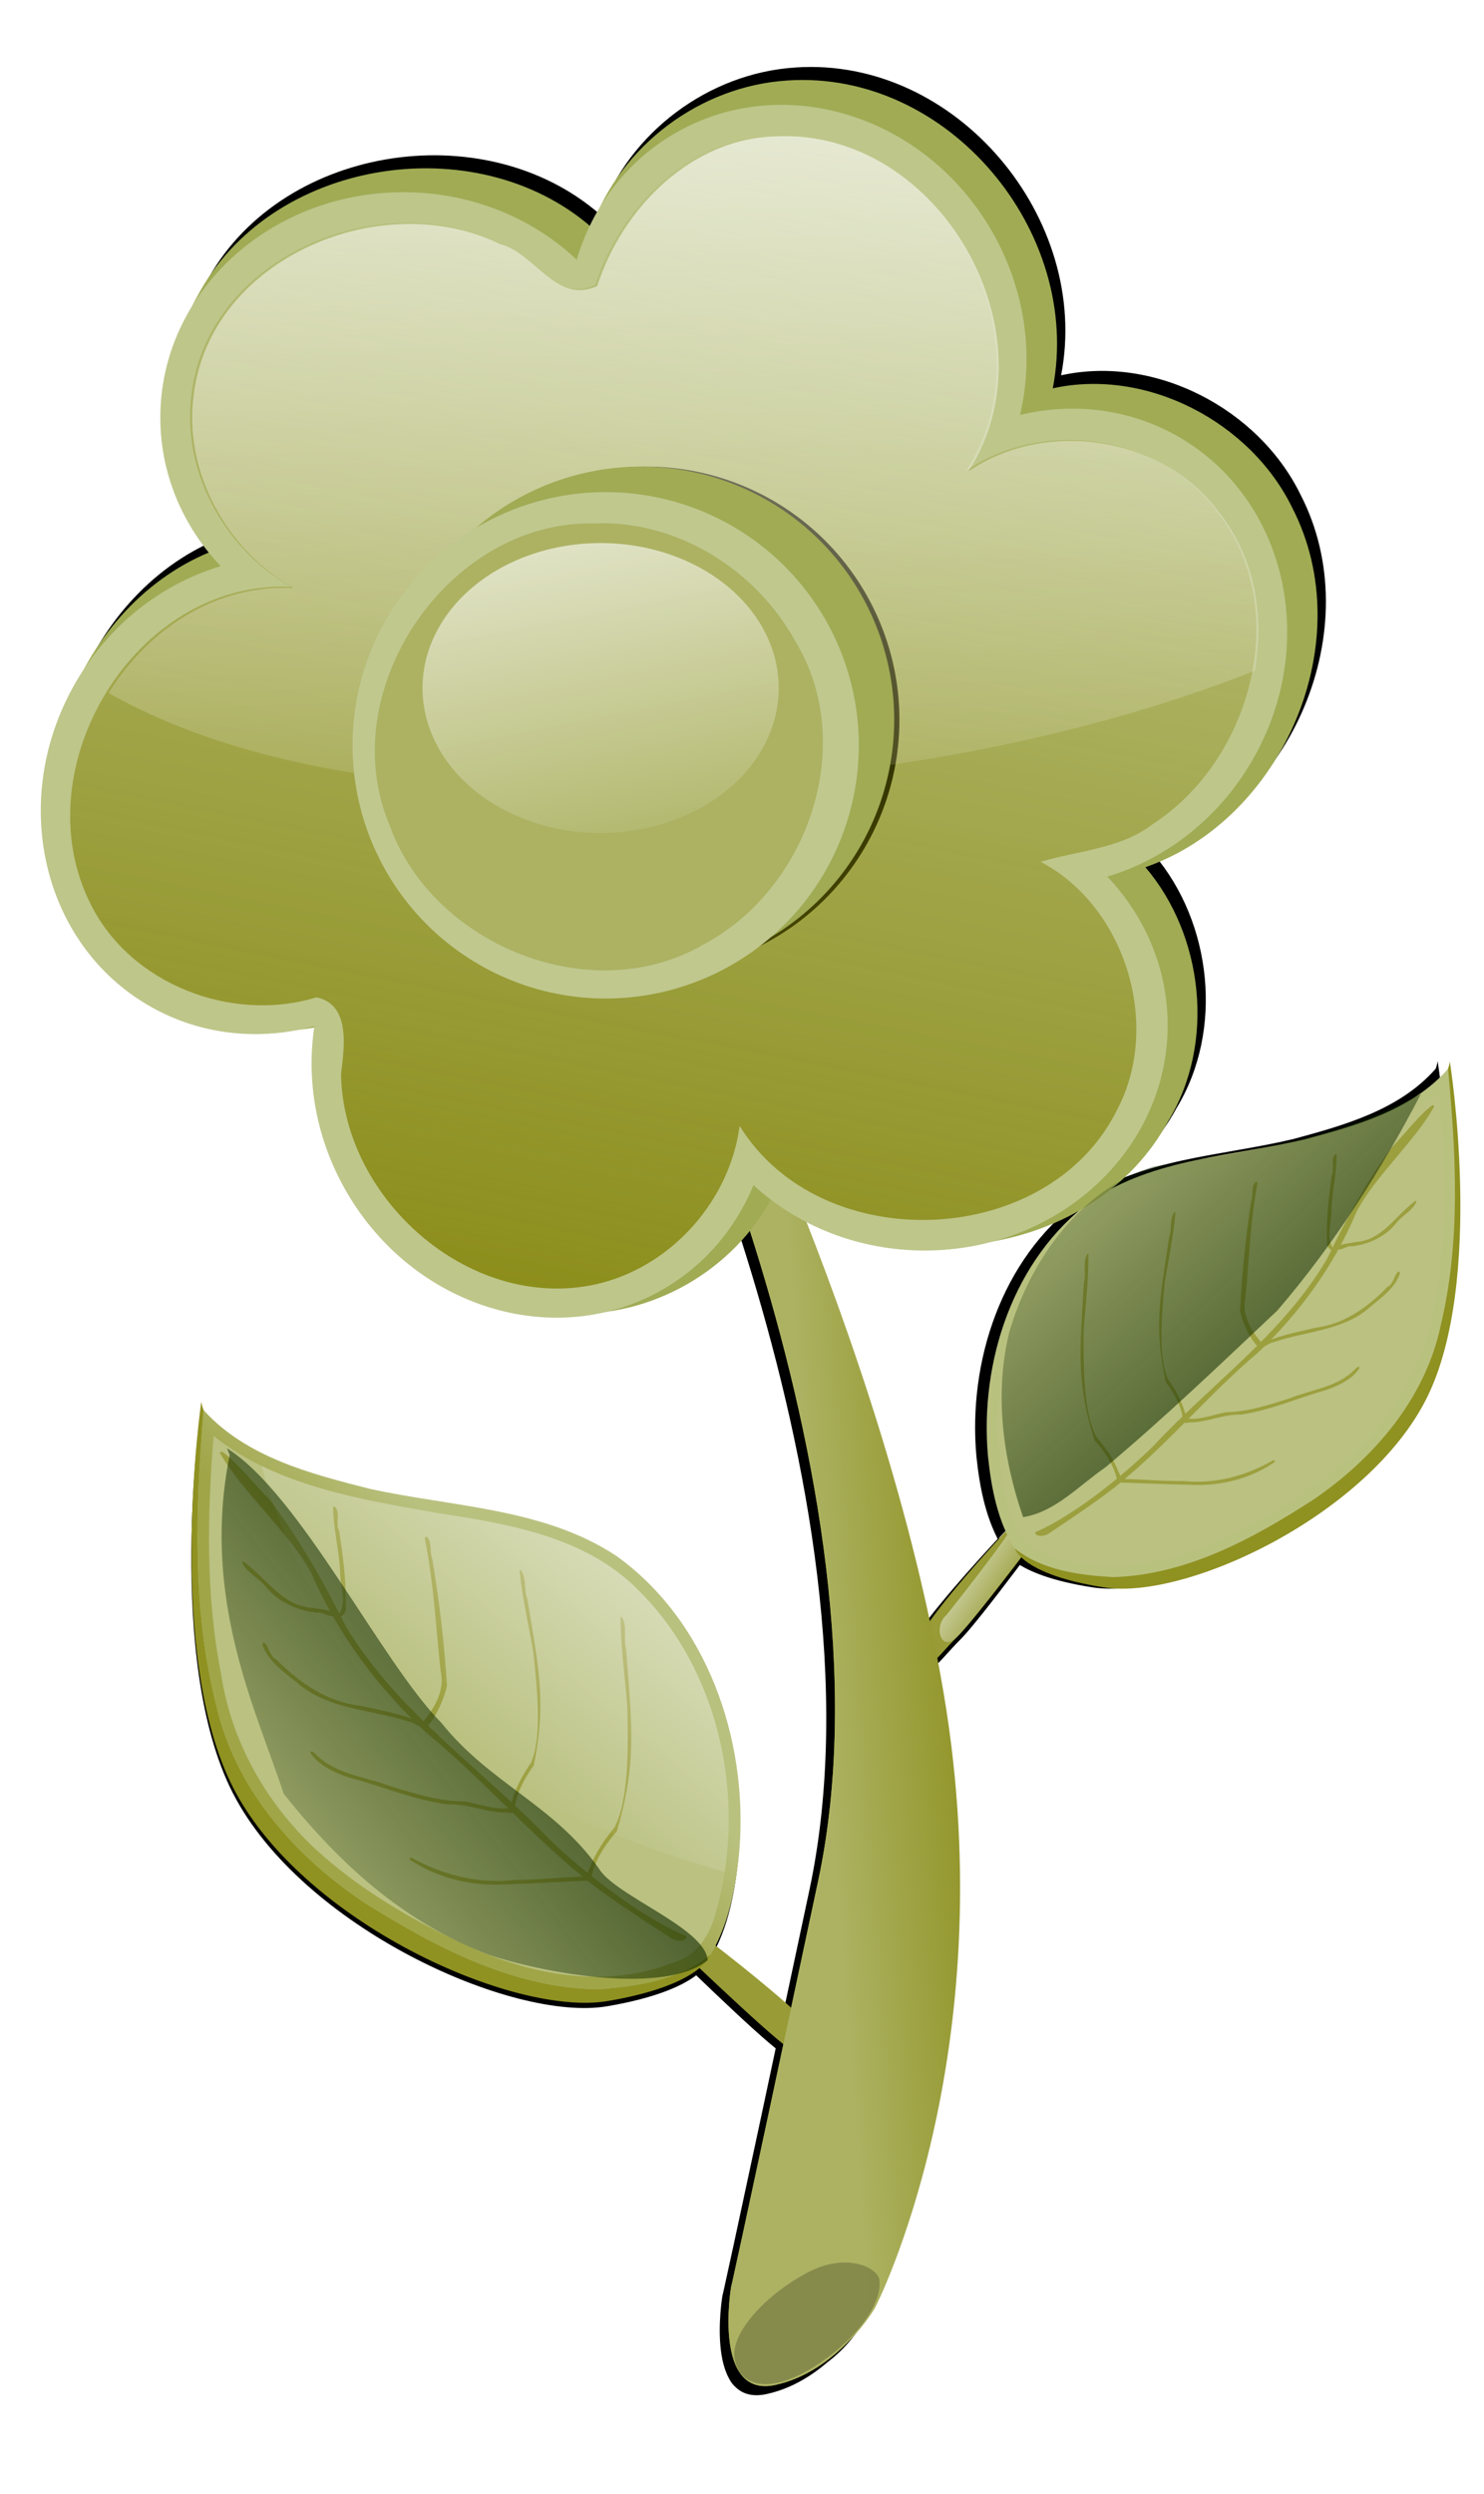 <?xml version="1.0" encoding="UTF-8" standalone="no"?>
<!-- Created with Inkscape (http://www.inkscape.org/) -->
<svg
    xmlns:rdf="http://www.w3.org/1999/02/22-rdf-syntax-ns#"
    xmlns="http://www.w3.org/2000/svg"
    xmlns:cc="http://creativecommons.org/ns#"
    xmlns:xlink="http://www.w3.org/1999/xlink"
    xmlns:dc="http://purl.org/dc/elements/1.1/"
    xmlns:svg="http://www.w3.org/2000/svg"
    xmlns:inkscape="http://www.inkscape.org/namespaces/inkscape"
    xmlns:sodipodi="http://sodipodi.sourceforge.net/DTD/sodipodi-0.dtd"
    xmlns:ns1="http://sozi.baierouge.fr"
    id="svg13670"
    viewBox="0 0 419.85 705.38"
    version="1.1"
  >
  <defs
      id="defs13672"
    >
    <filter
        id="filter11835-6"
        color-interpolation-filters="sRGB"
      >
      <feGaussianBlur
          id="feGaussianBlur11837-15"
          stdDeviation="1.565"
      />
    </filter
    >
    <filter
        id="filter10175-45"
        color-interpolation-filters="sRGB"
      >
      <feGaussianBlur
          id="feGaussianBlur10177-4"
          stdDeviation="0.931"
      />
    </filter
    >
    <filter
        id="filter9933-80"
        color-interpolation-filters="sRGB"
      >
      <feGaussianBlur
          id="feGaussianBlur9935-6"
          stdDeviation="0.199"
      />
    </filter
    >
    <linearGradient
        id="linearGradient12490"
        y2="-393.06"
        xlink:href="#linearGradient9139-5"
        gradientUnits="userSpaceOnUse"
        x2="2961.1"
        y1="-400.93"
        x1="2962.8"
    />
    <linearGradient
        id="linearGradient9139-5"
      >
      <stop
          id="stop9141-6"
          style="stop-color:#cdd2a4"
          offset="0"
      />
      <stop
          id="stop9143-0"
          style="stop-color:#cdd2a4;stop-opacity:0"
          offset="1"
      />
    </linearGradient
    >
    <linearGradient
        id="linearGradient12494"
        y2="-425.68"
        xlink:href="#linearGradient4052-2"
        gradientUnits="userSpaceOnUse"
        x2="2913.3"
        y1="-418.93"
        x1="2896.5"
    />
    <linearGradient
        id="linearGradient4052-2"
      >
      <stop
          id="stop4054-4"
          style="stop-color:#acb262"
          offset="0"
      />
      <stop
          id="stop4056-6"
          style="stop-color:#acb262;stop-opacity:0"
          offset="1"
      />
    </linearGradient
    >
    <linearGradient
        id="linearGradient12496"
        y2="-441.55"
        xlink:href="#linearGradient18931-3-30"
        gradientUnits="userSpaceOnUse"
        x2="2598.7"
        y1="-414.3"
        x1="2632.9"
    />
    <linearGradient
        id="linearGradient18931-3-30"
      >
      <stop
          id="stop18933-0-2"
          style="stop-color:#a0a548"
          offset="0"
      />
      <stop
          id="stop18935-3-7"
          style="stop-color:#a0a548;stop-opacity:0"
          offset="1"
      />
    </linearGradient
    >
    <filter
        id="filter18974-2"
        color-interpolation-filters="sRGB"
      >
      <feGaussianBlur
          id="feGaussianBlur18976-7"
          stdDeviation="0.676"
      />
    </filter
    >
    <filter
        id="filter19104-6"
        color-interpolation-filters="sRGB"
      >
      <feGaussianBlur
          id="feGaussianBlur19106-8"
          stdDeviation="0.628"
      />
    </filter
    >
    <filter
        id="filter19100-5"
        color-interpolation-filters="sRGB"
      >
      <feGaussianBlur
          id="feGaussianBlur19102-6"
          stdDeviation="0.628"
      />
    </filter
    >
    <filter
        id="filter19096-3"
        color-interpolation-filters="sRGB"
      >
      <feGaussianBlur
          id="feGaussianBlur19098-6"
          stdDeviation="0.628"
      />
    </filter
    >
    <filter
        id="filter19092-6"
        height="1.242"
        width="1.052"
        color-interpolation-filters="sRGB"
        y="-.121"
        x="-.026"
      >
      <feGaussianBlur
          id="feGaussianBlur19094-5"
          stdDeviation="0.628"
      />
    </filter
    >
    <filter
        id="filter19108-3"
        height="1.085"
        width="2.08"
        color-interpolation-filters="sRGB"
        y="-.042"
        x="-.54"
      >
      <feGaussianBlur
          id="feGaussianBlur19110-5"
          stdDeviation="0.628"
      />
    </filter
    >
    <filter
        id="filter19112-9"
        height="1.049"
        width="1.333"
        color-interpolation-filters="sRGB"
        y="-.024"
        x="-.166"
      >
      <feGaussianBlur
          id="feGaussianBlur19114-6"
          stdDeviation="0.628"
      />
    </filter
    >
    <filter
        id="filter19120-2"
        color-interpolation-filters="sRGB"
      >
      <feGaussianBlur
          id="feGaussianBlur19122-4"
          stdDeviation="0.628"
      />
    </filter
    >
    <linearGradient
        id="linearGradient12498"
        y2="-413.18"
        xlink:href="#linearGradient19142-5-8"
        gradientUnits="userSpaceOnUse"
        x2="2630.8"
        y1="-538.67"
        x1="2507.1"
    />
    <linearGradient
        id="linearGradient19142-5-8"
      >
      <stop
          id="stop19144-0-1"
          style="stop-color:#ffffff"
          offset="0"
      />
      <stop
          id="stop19146-7-4"
          style="stop-color:#ffffff;stop-opacity:0"
          offset="1"
      />
    </linearGradient
    >
    <filter
        id="filter18742-2"
        color-interpolation-filters="sRGB"
      >
      <feGaussianBlur
          id="feGaussianBlur18744-7"
          stdDeviation="1.585"
      />
    </filter
    >
    <linearGradient
        id="linearGradient12508"
        y2="-622.82"
        xlink:href="#linearGradient18706"
        gradientUnits="userSpaceOnUse"
        x2="2653.2"
        y1="-647.54"
        x1="2540.4"
    />
    <linearGradient
        id="linearGradient18706"
      >
      <stop
          id="stop18708"
          style="stop-color:#808000"
          offset="0"
      />
      <stop
          id="stop18710"
          style="stop-color:#808000;stop-opacity:0"
          offset="1"
      />
    </linearGradient
    >
    <linearGradient
        id="linearGradient12506"
        y2="-691.98"
        xlink:href="#linearGradient18706"
        gradientUnits="userSpaceOnUse"
        x2="2471.3"
        gradientTransform="matrix(-.5 .866 -.866 -.5 3222.7 -3162)"
        y1="-752.35"
        x1="2649.6"
    />
    <linearGradient
        id="linearGradient12512"
        y2="-570.37"
        xlink:href="#linearGradient19142-5-8"
        gradientUnits="userSpaceOnUse"
        x2="2581.9"
        y1="-733.23"
        x1="2577.7"
    />
    <clipPath
        id="clipPath10724-5"
      >
      <path
          id="path10726-36"
          style="stroke:#000000;stroke-width:.652px;fill:none"
          d="m2484.4-644.02s-6.224 57.052 88.172 54.978c94.396-2.075 125.52-43.567 125.52-43.567l-102.69-86.097-93.359 24.896-18.672 54.978z"
      />
    </clipPath
    >
    <linearGradient
        id="linearGradient12514"
        y2="1131.9"
        gradientUnits="userSpaceOnUse"
        x2="1891.4"
        y1="1026.9"
        x1="1872.3"
      >
      <stop
          id="stop10740-9"
          style="stop-color:#ffffff"
          offset="0"
      />
      <stop
          id="stop10742-0"
          style="stop-color:#ffffff;stop-opacity:0"
          offset="1"
      />
    </linearGradient
    >
    <linearGradient
        id="linearGradient12723"
        y2="1606.7"
        xlink:href="#linearGradient12679-0"
        gradientUnits="userSpaceOnUse"
        x2="1052.3"
        gradientTransform="translate(1057.9 173.39)"
        y1="1675.5"
        x1="1117.1"
    />
    <linearGradient
        id="linearGradient12679-0"
      >
      <stop
          id="stop12681-9"
          style="stop-color:#112b00;stop-opacity:0.77"
          offset="0"
      />
      <stop
          id="stop12683-4"
          style="stop-color:#112b00;stop-opacity:0"
          offset="1"
      />
    </linearGradient
    >
    <filter
        id="filter12695-0"
        color-interpolation-filters="sRGB"
      >
      <feGaussianBlur
          id="feGaussianBlur12697-4"
          stdDeviation="1.213"
      />
    </filter
    >
    <linearGradient
        id="linearGradient15933"
        y2="1606.7"
        xlink:href="#linearGradient12679-0"
        gradientUnits="userSpaceOnUse"
        x2="1052.3"
        gradientTransform="translate(-132.83 85.901)"
        y1="1675.5"
        x1="1117.1"
    />
  </defs
  >
  <g
      id="layer1"
      transform="translate(-131.77 112.07)"
    >
    <g
        id="g13063"
        transform="matrix(1.473 0 0 1.473 -2690.8 -2431.8)"
      >
      <g
          id="g12409"
          transform="translate(-229.07 442.23)"
        >
        <g
            id="g11843"
            style="filter:url(#filter11835-6);fill:#000000"
            transform="matrix(1.534 0 0 1.534 -1689.2 2154.7)"
          >
          <path
              id="path11845"
              style="fill:#000000"
              d="m2599.3-657.85c-10.883 0.671-20.867 8.127-24.531 18.375-14.633-12.715-40.413-8.496-49.406 8.719-5.438 9.721-4.124 22.964 3.25 31.312-17.74 6.059-27.248 29.227-18.031 45.844 5.644 10.71 18.956 16.689 30.625 14.062-2.313 18.04 13.029 35.949 31.281 36.031 10.678 0.267 21.037-6.145 25.469-15.75 14.451 12.362 39.909 8.605 49.031-8.375 5.913-9.738 4.411-23.209-2.875-31.75 17.218-5.979 26.981-28.331 18.379-45.008-5.247-10.739-18.216-17.515-29.973-14.93 3.783-19.599-13.12-39.87-33.219-38.531z"
          />
        </g
        >
        <g
            id="g10179"
            transform="matrix(1.296 .411 -.411 1.296 -1621.9 825.82)"
          >
          <g
              id="g10047"
              style="filter:url(#filter10175-45);fill:#000000"
              transform="translate(-50.109 -2.375)"
            >
            <g
                id="g10049"
                style="fill:#000000"
                transform="matrix(-.713 .701 .701 .713 5244.6 -2206.6)"
              >
              <g
                  id="g10051"
                  style="fill:#000000"
                  transform="matrix(.954 .3 -.3 .954 -51.6 -896.37)"
              />
            </g
            >
            <g
                id="g10065"
                style="fill:#000000"
              >
              <g
                  id="g10067"
                  style="fill:#000000"
                  transform="matrix(.954 .3 -.3 .954 -51.6 -896.37)"
              />
            </g
            >
            <path
                id="path10147"
                style="fill:#000000"
                d="m2974.5-349.02c1.502 3.498-1.05 9.696-5.172 14.509-5.01 5.849-9.335 5.609-11.004 2.187-1.669-3.422 1.709-10.136 6.157-14.649 4.448-4.513 9.335-3.641 10.02-2.047zm-89.477-169.42s58.492 60.741 64.116 118.11c5.624 57.367 5.624 58.492 5.624 58.492s3.375 14.06 11.248 9.561c7.874-4.499 8.999-12.936 8.999-12.936s6.749-39.369-16.873-85.488c-23.622-46.118-65.241-87.737-65.241-87.737-6.25-5.664-7.56-3.611-7.874-0zm108.8-10.406c-5.284 5.196-12.15 8.803-18.624 12.34-7.856 4.018-16.333 8.544-20.363 16.779-5.655 11.152-4.803 25.046 0.922 36.159 9.873-6.756 22.262-16.978 29.73-29.654 7.803-13.243 8.886-26.514 8.335-35.625zm-26.63 22.148c-0.413 1.184 0.429 2.384 0.356 3.603 1.367 8.581 1.78 12.735 5.744 19.618 1.623 1.152 3.144 2.569 3.984 4.406 0.844 0.621 0.311-0.822-0.081-1.091-0.976-1.516-2.345-2.725-3.759-3.807-2.278-2.624-3.533-8.232-4.522-12.76-0.52-3.327-0.815-6.694-1.582-9.978l-0.079-0.01-0.063 0.021zm-9.38 9.476c-0.335 1.332 0.702 2.558 0.742 3.895 2.332 9.225 3.189 13.716 8.187 20.834 1.883 1.097 3.681 2.494 4.777 4.415 0.981 0.594 0.259-0.927-0.195-1.183-1.213-1.558-2.824-2.743-4.473-3.784-2.742-2.639-4.659-8.632-6.182-13.474-0.893-3.577-1.544-7.221-2.703-10.728l-0.087-0.003-0.066 0.028zm19.576-16.94c-0.511 0.783 0.324 1.917 0.213 2.842 0.845 5.23 1.854 10.113 3.21 15.219 0.884 1.595 3.043 3.764 4.174 4.114 1.098-0.006-0.161-0.988-0.552-1.184-1.507-0.996-3.239-2.623-3.425-4.776-1.166-5.345-2.656-10.631-3.332-16.077-0.037-0.11-0.196-0.206-0.289-0.138zm-0.087 0.093c0.011-0.025-0.041-0.002 0 0zm9.614-7.197c-0.519 0.9 0.603 1.962 0.421 2.987 0.537 3.161 1.191 6.398 2.277 9.383 0.095 0.447 1.265 1.04 0.886 0.238-1.389-1.214-1.113-3.343-1.733-4.973-0.665-2.507-0.874-5.193-1.645-7.636-0.062-0.027-0.149-0.04-0.207 0.001zm4.289 44.304c-2.887 3.022-6.566 5.271-10.68 6.133-2.636 0.897-5.468 1.48-8.07 2.277-0.558-0.223-1.447 0.952-0.406 0.646 3.204-0.906 6.413-1.784 9.608-2.728 4.04-1.064 7.805-3.394 10.328-6.685-0.279-0.462-0.521 0.189-0.779 0.358zm-19.522 9.107c-0.035 0.021 0.023 0.015 0 0zm27.073-25.336c-1.542 3.12-4.864 4.508-7.447 6.629-2.538 1.813-5.118 3.686-8.085 4.677-1.687 0.929-3.301 2.31-5.271 2.568-0.664 0.544 0.244 0.817 0.715 0.389 2.425-0.722 4.232-2.587 6.66-3.279 3.802-1.827 7.005-4.724 10.536-7.037 1.458-1.116 3.022-2.558 3.459-4.327-0.209-0.356-0.444 0.172-0.567 0.38zm1.654-14.989c-0.415 0.724-0.059 1.793-0.769 2.47-1.747 3.559-4.262 6.91-7.929 8.596-2.368 1.441-5.02 2.816-6.887 4.799 0.716 0.481 1.222-0.813 1.847-1.04 3.938-2.954 9.076-4.582 11.571-9.033 1.117-1.687 2.455-3.548 2.488-5.625-0.037-0.155-0.176-0.256-0.32-0.167zm-0.83-10.108c-1.934 2.725-2.726 6.635-6.174 7.936-0.782 0.49-2.023 0.845-2.415 1.68 0.744 0.419 1.37-0.904 2.12-0.948 2.259-1.023 4.193-2.833 5.019-5.21 0.522-1.163 1.662-2.343 1.741-3.566-0.109-0.034-0.267-0.12-0.291 0.106zm-1.9-13.67c-1.284 1.647-2.665 5.491-3.624 7.328-1.976 5.771-3.099 11.78-3.958 17.816-2.673 11.953-10.206 21.743-15.327 32.58-2.747 5.25-7.788 12.901-12.235 16.722 0.342 0.702 1.534 0.077 1.892-0.414 2.025-2.545 6.021-7.502 7.722-10.333 4.703-7.37 8.045-15.612 12.708-23.03 3.85-7.049 6.482-14.867 7.188-23.032 0.897-5.537 4.958-12.281 5.949-17.646-0.09-0.016-0.249-0.082-0.315 0.01zm0.328-1.901c-5.413 8.093-14.44 12.777-22.81 17.35-7.856 4.018-16.333 8.553-20.363 16.788-6.49 12.799-4.404 29.2 3.775 40.877 1.573 2.261 3.863 3.984 6.683 3.813 8.864 0.517 17.151-4.167 23.421-10.093 5.359-5.077 10.334-10.745 13.88-17.245 3.866-7.242 5.487-15.648 4.06-23.807-1.244-9.733-4.587-19.046-8.413-28.031l-0.134 0.2-0.099 0.149zm0.337-3.549c-3.16 7.011-9.875 11.381-16.14 15.408-8.967 5.381-19.547 9.016-26.138 17.458-8.014 11.1-8.149 26.419-2.92 38.827 1.798 4.12 4.048 8.216 7.461 11.169 4.646 1.813 9.808 0.868 14.497-0.317 9.818-3.433 17.317-11.28 23.748-19.126 6.324-8.126 10.69-18.389 9.574-28.927-0.902-12.11-5.283-23.621-10.002-34.691l-0.08 0.198zc-3.16 7.011-9.875 11.381-16.14 15.408-8.967 5.381-19.547 9.016-26.138 17.458-8.014 11.1-8.149 26.419-2.92 38.827 1.798 4.12 4.048 8.216 7.461 11.169 4.646 1.813 9.808 0.868 14.497-0.317 9.818-3.433 17.317-11.28 23.748-19.126 6.324-8.126 10.69-18.389 9.574-28.927-0.902-12.11-5.283-23.621-10.002-34.691l-0.08 0.198zm0-1.292s1.86 6.723-12.633 16.379c-14.493 9.656-30.312 11.72-34.186 32.672-3.873 20.952 9.167 35.127 9.167 35.127s2.01 3.226 13.688 1.413 32.502-21.144 35.3-39.366-11.335-46.225-11.335-46.225zm-140.85 105.49c8.431 1.25 17.257-0.049 25.671-1.148 10.024-1.587 20.969-3.124 30.294 1.8 12.812 6.535 21.432 20.025 23.641 34.232-13.754 0.409-32.194-0.698-47.723-7.42-16.224-7.022-26.221-18.623-31.882-27.465zm39.756 2.544c1.186 0.82 1.22 2.502 2.11 3.59 4.543 8.901 6.974 13.042 7.952 22.125-0.728 2.17-1.182 4.518-0.718 6.794-0.364 1.149-0.846-0.553-0.665-1.069-0.12-2.07 0.333-4.122 0.915-6.085 0.34-3.982-2.294-10.044-4.442-14.923-1.77-3.445-3.778-6.773-5.29-10.346l0.066-0.063 0.071-0.023zm15.138 2.452c1.213 1.011 1.081 2.853 1.949 4.122 4.082 10.154 6.328 14.908 6.505 24.911-1.007 2.295-1.732 4.812-1.449 7.34-0.509 1.217-0.869-0.686-0.62-1.231 0.072-2.27 0.767-4.463 1.594-6.548 0.761-4.31-1.517-11.18-3.383-16.711-1.593-3.93-3.457-7.758-4.755-11.802l0.078-0.061 0.08-0.018zm-29.671-2.483c1.005 0.381 0.997 2.001 1.727 2.787 2.758 5.433 5.128 10.655 7.327 16.32 0.258 2.081-0.279 5.561-1.093 6.651-1.025 0.738-0.52-1.027-0.289-1.474 0.726-1.947 1.234-4.633-0.053-6.759-2.538-5.757-4.734-11.681-7.795-17.2-0.034-0.126 0.042-0.325 0.175-0.324zm0.145 0.028c-0.027-0.016 0.037-0.03 0 0zm-13.811-0.176c1.092 0.485 0.77 2.232 1.632 3.061 1.643 3.302 3.227 6.754 4.24 10.263 0.215 0.48-0.471 1.823-0.662 0.822 0.469-2.069-1.23-3.861-1.759-5.796-1.08-2.781-2.705-5.419-3.644-8.211 0.04-0.068 0.112-0.138 0.193-0.14zm26.029 44.084c4.731 0.853 9.674 0.451 14.081-1.536 3.058-0.952 6.085-2.329 9.044-3.351 0.367-0.585 1.99-0.095 0.815 0.325-3.592 1.329-7.169 2.686-10.778 3.973-4.476 1.748-9.554 2.133-14.129 0.784-0.054-0.619 0.613-0.177 0.967-0.196zm24.314-4.762c0.047-0.004-0.01 0.031 0 0zm-42.328-5.206c3.547 1.855 7.575 0.895 11.413 1.116 3.588-0.034 7.254-0.041 10.684-1.131 2.197-0.28 4.633-0.089 6.639-1.184 0.986 0.056 0.328 0.924-0.401 0.846-2.743 0.972-5.686 0.462-8.412 1.464-4.771 0.878-9.712 0.355-14.56 0.598-2.112-0.05-4.542-0.33-6.147-1.679-0.047-0.472 0.529-0.141 0.784-0.031zm-11.692-12.811c0.876 0.391 1.269 1.627 2.388 1.775 4.035 2.124 8.643 3.535 13.193 2.618 3.177-0.265 6.573-0.784 9.653-0.205-0.34 0.932-1.686 0.072-2.421 0.284-5.662-0.078-11.539 1.89-16.874-0.557-2.182-0.811-4.685-1.634-6.123-3.542-0.067-0.171-0.01-0.357 0.185-0.372zm-6.077-9.957c3.644 1.222 7.029 4.32 11.115 3.194 1.059-0.074 2.454-0.585 3.383-0.075-0.407 0.894-1.886 0.088-2.613 0.556-2.793 0.58-5.817 0.207-8.194-1.442-1.274-0.727-3.132-1.052-4.034-2.134 0.079-0.106 0.166-0.293 0.343-0.099zm-7.495-13.993c2.309 0.66 6.197 3.298 8.333 4.356 5.746 4.024 10.861 8.849 15.749 13.878 10.583 9.299 24.217 13.295 36.319 19.897 6.11 3.018 15.979 6.714 22.701 7.253 0.15 0.883-1.373 1.11-2.039 0.897-3.607-0.994-10.679-2.894-14.178-4.372-9.364-3.664-18.055-9.06-27.415-12.796-8.354-3.943-16.096-9.426-22.285-16.537-4.585-4.538-12.928-8.056-17.484-12.371 0.073-0.076 0.176-0.245 0.299-0.204zm-1.593-1.545c10.514 3.855 22.077 2.093 32.955 0.672 10.024-1.587 20.975-3.116 30.3 1.808 14.703 7.5 23.876 24.157 24.185 40.55 0.069 3.167-0.891 6.32-3.629 8.072-7.888 6.485-18.764 7.747-28.607 6.486-8.42-1.088-16.884-2.986-24.584-6.624-8.5-4.112-15.701-10.826-19.902-19.377-5.438-9.889-8.64-20.81-11.171-31.753l0.26 0.095 0.193 0.071zm-2.717-3.07c7.686 4.376 16.888 3.888 25.44 3.386 11.98-1.073 24.276-4.863 36.121-1.482 14.969 4.888 25.473 19.034 29.019 34.109 1.121 5.047 1.803 10.379 0.632 15.436-3.09 4.832-8.528 7.452-13.689 9.527-11.451 3.46-23.737 1.248-35.03-1.688-11.383-3.269-22.394-9.85-28.496-20.399-7.366-11.867-11.093-25.534-14.206-39.02l0.209 0.13zc7.686 4.376 16.888 3.888 25.44 3.386 11.98-1.073 24.276-4.863 36.121-1.482 14.969 4.888 25.473 19.034 29.019 34.109 1.121 5.047 1.803 10.379 0.632 15.436-3.09 4.832-8.528 7.452-13.689 9.527-11.451 3.46-23.737 1.248-35.03-1.688-11.383-3.269-22.394-9.85-28.496-20.399-7.366-11.867-11.093-25.534-14.206-39.02l0.209 0.13zm-0.873-1.204s2.826 7.508 22.838 6.664c20.012-0.844 36.114-9.643 53.909 7.206s15.278 38.86 15.278 38.86 0.318 4.36-11.764 10.587-44.533 2.367-59.479-12.674-20.782-50.643-20.782-50.643zm38.405-79.131s58.492 60.741 64.116 118.11c5.624 57.367 5.624 58.492 5.624 58.492s2.25 15.748 10.123 11.248c7.874-4.499 10.124-14.623 10.124-14.623s6.749-39.369-16.873-85.488c-23.622-46.118-65.24-87.737-65.24-87.737zs58.492 60.741 64.116 118.11c5.624 57.367 5.624 58.492 5.624 58.492s2.25 15.748 10.123 11.248c7.874-4.499 10.124-14.623 10.124-14.623s6.749-39.369-16.873-85.488c-23.622-46.118-65.24-87.737-65.24-87.737zm53.234 133.16s8.175 2.408 13.92 6.968c3.084 2.448 2.144 1.811 1.545-1.914-0.599-3.725-14.811-7.854-14.811-7.854s-1.062-0.752-0.127 1.899c-0.576-0.195-0.527 0.9-0.527 0.9zm-6.164-1.69s16.328 8.075 20.084 9.255c3.756 1.179 7.712 3.601 7.113-0.124-0.599-3.725-28.332-13.024-28.332-13.024s-3.051-1.548-2.115 1.104c0.936 2.652 3.251 2.789 3.251 2.789zm-0.079 0.251s16.271 8.256 20.027 9.435c3.756 1.179 7.689 3.673 7.158-0.269-0.531-3.942-28.253-13.277-28.253-13.277s-3.04-1.584-2.149 1.212c0.89 2.796 3.217 2.898 3.217 2.898zs16.271 8.256 20.027 9.435c3.756 1.179 7.689 3.673 7.158-0.269-0.531-3.942-28.253-13.277-28.253-13.277s-3.04-1.584-2.149 1.212c0.89 2.796 3.217 2.898 3.217 2.898zm31.074-67.637s-4.137 12.286-5.956 15.777c-1.551 2.978-3.667-0.475-2.373-2.457 4.575-12.023 5.055-14.434 5.055-14.434s-0.268-1.083 0.926 1.464c0.273-0.543 2.348-0.35 2.348-0.35zm1.867-4.906s-5.974 17.208-7.823 20.684c-1.85 3.475-2.971 7.976-5.157 4.901s11.058-29.156 11.058-29.156 1.089-3.243 2.282-0.697-0.36 4.268-0.36 4.268zm0.233 0.124s-5.806 17.297-7.656 20.773c-1.85 3.475-2.904 8.011-5.291 4.83s10.824-29.28 10.824-29.28 1.056-3.261 2.382-0.643c1.327 2.618-0.26 4.322-0.26 4.322zs-5.806 17.297-7.656 20.773c-1.85 3.475-2.904 8.011-5.291 4.83s10.824-29.28 10.824-29.28 1.056-3.261 2.382-0.643c1.327 2.618-0.26 4.322-0.26 4.322z"
            />
          </g
          >
          <g
              id="g9995"
            >
            <g
                id="g9972"
                transform="matrix(-.713 .701 .701 .713 5244.6 -2206.6)"
              >
              <g
                  id="g9974"
                  transform="matrix(.954 .3 -.3 .954 -51.6 -896.37)"
                >
                <g
                    id="g9976"
                    style="filter:url(#filter9933-80);fill:#000000"
                    transform="matrix(1 0 0 1.067 0 26.982)"
                  >
                  <path
                      id="path9978"
                      style="fill:#000000"
                      d="m2951-396.99s17.997 2.812 21.934 2.812c3.937 0 8.436 1.125 6.749-2.25-1.687-3.374-30.933-3.937-30.933-3.937s-3.374-0.562-1.687 1.687c1.687 2.25 3.937 1.687 3.937 1.687z"
                  />
                  <path
                      id="path9980"
                      style="fill:#000000"
                      d="m2951-396.99s17.997 2.812 21.934 2.812c3.937 0 8.436 1.125 6.749-2.25-1.687-3.374-30.933-3.937-30.933-3.937s-3.374-0.562-1.687 1.687c1.687 2.25 3.937 1.687 3.937 1.687z"
                  />
                </g
                >
                <g
                    id="g9982"
                  >
                  <path
                      id="path9984"
                      style="fill:#989b36"
                      d="m2951-396.99s17.997 2.812 21.934 2.812c3.937 0 8.436 1.125 6.749-2.25-1.687-3.374-30.933-3.937-30.933-3.937s-3.374-0.562-1.687 1.687c1.687 2.25 3.937 1.687 3.937 1.687z"
                  />
                  <path
                      id="path9986"
                      style="fill:url(#linearGradient12490)"
                      d="m2956.2-396.34s12.789 2.12 16.726 2.155c3.358 0.03 1.303-3.46-1.054-3.249-12.763-1.611-15.117-2.319-15.117-2.319s-0.83-0.745 0.857 1.505c-0.608-0.014-1.413 1.908-1.413 1.908z"
                  />
                </g
                >
              </g
              >
            </g
            >
            <g
                id="g9963"
              >
              <g
                  id="g9947"
                  transform="matrix(.954 .3 -.3 .954 -51.6 -896.37)"
                >
                <g
                    id="g9949"
                    style="filter:url(#filter9933-80);fill:#000000"
                    transform="matrix(1 0 0 1.067 0 26.982)"
                  >
                  <path
                      id="path9951"
                      style="fill:#000000"
                      d="m2951-396.99s17.997 2.812 21.934 2.812c3.937 0 8.436 1.125 6.749-2.25-1.687-3.374-30.933-3.937-30.933-3.937s-3.374-0.562-1.687 1.687c1.687 2.25 3.937 1.687 3.937 1.687z"
                  />
                  <path
                      id="path9953"
                      style="fill:#000000"
                      d="m2951-396.99s17.997 2.812 21.934 2.812c3.937 0 8.436 1.125 6.749-2.25-1.687-3.374-30.933-3.937-30.933-3.937s-3.374-0.562-1.687 1.687c1.687 2.25 3.937 1.687 3.937 1.687z"
                  />
                </g
                >
                <g
                    id="g9955"
                  >
                  <path
                      id="path9957"
                      style="fill:#989b36"
                      d="m2951-396.99s17.997 2.812 21.934 2.812c3.937 0 8.436 1.125 6.749-2.25-1.687-3.374-30.933-3.937-30.933-3.937s-3.374-0.562-1.687 1.687c1.687 2.25 3.937 1.687 3.937 1.687z"
                  />
                  <path
                      id="path9959"
                      style="fill:url(#linearGradient12490)"
                      d="m2957.4-397.23s8.521-0.152 15.368 2.477c3.675 1.411 2.588 1.086 0.901-2.289-1.687-3.374-16.484-3.056-16.484-3.056s-1.239-0.399 0.448 1.85c-0.608-0.014-0.234 1.017-0.234 1.017z"
                  />
                </g
                >
              </g
              >
            </g
            >
            <path
                id="path4048"
                style="fill:#94972d"
                d="m2835.7-522.41s58.492 60.741 64.116 118.11c5.624 57.367 5.624 58.492 5.624 58.492s2.25 15.748 10.124 11.248c7.874-4.499 10.124-14.623 10.124-14.623s6.749-39.369-16.873-85.488c-23.622-46.118-65.241-87.737-65.241-87.737z"
            />
            <path
                id="path4050"
                style="fill:url(#linearGradient12494)"
                d="m2835.7-522.41s58.492 60.741 64.116 118.11c5.624 57.367 5.624 58.492 5.624 58.492s2.25 15.748 10.124 11.248c7.874-4.499 10.124-14.623 10.124-14.623s6.749-39.369-16.873-85.488c-23.622-46.118-65.241-87.737-65.241-87.737z"
            />
            <g
                id="g20378"
                transform="matrix(-.403 .168 .168 .403 3972.8 -684.76)"
              >
              <path
                  id="path20380"
                  style="fill:#8f9121"
                  d="m2700.7-524.58s0.634 18.381-42.466 34.226c-43.1 15.846-84.932 11.409-107.75 62.748s1.901 95.707 1.901 95.707 3.169 9.507 34.226 12.043c31.057 2.535 96.341-34.226 114.72-79.228 18.381-45.001-0.634-125.5-0.634-125.5z"
              />
              <path
                  id="path20382"
                  style="fill:#b9c17f"
                  d="m2699.9-521.27c-12.413 16.033-32.319 23.107-50.86 29.581-26.301 8.284-55.666 11.097-77.756 28.688-27.375 23.533-37.143 62.728-31.367 97.76 2.075 11.67 5.329 23.555 12.262 33.228 10.796 7.506 24.614 8.258 37.367 8.103 27.284-2.765 51.34-18.271 72.653-34.436 21.212-16.947 38.72-40.577 42.34-68.281 5.134-31.607 0.982-63.817-4.311-95.101l-0.327 0.46z"
              />
              <path
                  id="path20384"
                  style="fill:url(#linearGradient12496)"
                  d="m2699.9-521.27c-12.413 16.033-32.319 23.107-50.86 29.581-26.301 8.284-55.666 11.097-77.756 28.688-27.375 23.533-37.143 62.728-31.367 97.76 2.075 11.67 5.329 23.555 12.262 33.228 10.796 7.506 24.614 8.258 37.367 8.103 27.284-2.765 51.34-18.271 72.653-34.436 21.212-16.947 38.72-40.577 42.34-68.281 5.134-31.607 0.982-63.817-4.311-95.101l-0.327 0.46z"
              />
              <path
                  id="path20386"
                  style="fill:#bac181"
                  d="m2696.9-512.38c-18.857 17.422-44.883 23.88-69.158 30.458-22.613 5.471-47.14 11.885-62.537 30.523-24.512 28.827-29.25 72.164-15.46 107.13 2.644 6.764 7.454 12.59 14.792 13.887 22.409 6.776 46.54-0.135 66.261-11.476 16.862-9.722 33.105-21.195 46.196-35.68 14.367-16.192 23.694-36.747 25.051-58.546 2.797-25.721-0.048-51.657-4.332-77.047l-0.466 0.43-0.347 0.32z"
              />
              <path
                  id="path20388"
                  style="filter:url(#filter18974-2);fill:#9c9f3e"
                  d="m2689.7-494.95c-4.136 3.169-9.81 11.488-13.257 15.292-8.279 12.54-14.596 26.131-20.279 39.935-13.648 26.784-37.991 45.686-57.012 68.436-9.869 10.869-26.809 26.122-40.024 32.644 0.442 1.849 3.732 1.053 4.906 0.094 6.494-4.876 19.267-14.344 25.129-20.08 15.94-14.779 29.045-32.396 44.916-47.312 13.65-14.504 24.753-31.518 31.318-50.451 5.482-12.599 19.471-26.263 25.083-38.402-0.213-0.09-0.565-0.336-0.781-0.156z"
                  transform="matrix(1.041 0 0 1.083 -104.61 28.297)"
              />
              <path
                  id="path20390"
                  style="filter:url(#filter19104-6);fill:#9c9f3e"
                  d="m2691.3-471.48c-6.636 5.798-11.07 15.337-20.711 16.552-2.308 0.776-5.708 0.923-7.227 2.823 1.65 1.532 4.069-1.474 6.02-1.126 6.421-1.234 12.494-4.686 16.073-10.271 2.054-2.662 5.703-4.986 6.657-8.072-0.259-0.155-0.61-0.473-0.812 0.094z"
              />
              <path
                  id="path20392"
                  style="filter:url(#filter19100-5);fill:#9c9f3e"
                  d="m2687.2-445.05c-1.509 1.6-1.253 4.562-3.491 5.86-6.669 8.051-15.177 15.097-25.617 17.164-6.958 2.238-14.603 4.133-20.611 8.069 1.54 1.674 3.632-1.333 5.375-1.531 11.915-5.153 26.088-6.166 35.224-16.045 3.902-3.639 8.476-7.587 9.838-12.892-0.001-0.418-0.294-0.765-0.719-0.625z"
              />
              <path
                  id="path20394"
                  style="filter:url(#filter19096-3);fill:#9c9f3e"
                  d="m2673.8-407.64c-5.872 7.051-15.244 8.569-23.173 12.418-7.624 3.088-15.39 6.304-23.608 7.02-4.898 1.344-9.884 3.893-15.094 3.344-2.039 0.987 0.121 2.246 1.594 1.438 6.663-0.361 12.443-4.032 19.094-4.312 10.871-2.346 20.868-7.806 31.344-11.562 4.426-1.965 9.322-4.701 11.531-8.969-0.316-1.041-1.244 0.167-1.688 0.625z"
              />
              <path
                  id="path20396"
                  style="filter:url(#filter19092-6);fill:#9c9f3e"
                  d="m2644.4-370.67c-9.261 5.973-20.078 9.478-31.156 9.156-7.311 0.679-14.93 0.433-22.094 0.875-1.293-0.915-4.296 1.552-1.438 1.406 8.773-0.352 17.54-0.631 26.312-1.086 11.015-0.244 22.101-3.904 30.594-10.789-0.43-1.357-1.453 0.165-2.219 0.438zm-55.656 11.344c-0.104 0.033 0.043 0.058 0 0z"
              />
              <path
                  id="path20398"
                  style="filter:url(#filter19108-3);fill:#9c9f3e"
                  d="m2660.7-486.91c-1.884 1.99 0.338 5.402-0.756 7.917-0.567 8.436-0.881 17.138 0.069 25.458-0.03 1.205 2.604 3.445 2.125 1.156-2.815-3.967-0.797-9.256-1.384-13.816-0.163-6.838 0.952-13.852 0.478-20.59-0.142-0.108-0.358-0.194-0.531-0.125z"
              />
              <path
                  id="path20400"
                  style="filter:url(#filter19112-9);fill:#9c9f3e"
                  d="m2631.9-474.55c-1.792 1.692-0.348 5.113-1.2 7.419-1.05 13.929-1.467 27.07-1.128 40.997 1.288 4.632 5.488 11.524 8.172 13.115 2.819 0.66 0.196-2.631-0.688-3.375-3.251-3.482-6.693-8.719-5.844-14.353 0.298-14.421-0.273-28.893 1.344-43.272-0.04-0.298-0.374-0.65-0.656-0.531zm-0.281 0.188c0.043-0.058-0.104-0.033 0 0z"
              />
              <path
                  id="path20402"
                  style="filter:url(#filter19120-2);fill:#9c9f3e"
                  d="m2571.3-443.16c-1.677 3.209 0.225 6.991-0.493 10.442 0.306 25.087-0.259 37.129 8.18 58.455 4.153 3.971 7.905 8.658 9.533 14.259 2.151 2.127 1.234-2.218 0.228-3.152-2.152-4.74-5.555-8.769-9.142-12.454-5.408-8.452-6.638-24.998-7.564-38.35-0.09-9.722 0.481-19.465-0.333-29.17l-0.22-0.062-0.186 0.031z"
              />
              <path
                  id="path20404"
                  style="filter:url(#filter19120-2);fill:#9c9f3e"
                  d="m2590.3-461.54c-1.677 3.209 0.225 6.991-0.493 10.442 0.306 25.087-0.259 37.129 8.18 58.455 4.153 3.971 7.905 8.658 9.533 14.259 2.151 2.127 1.234-2.218 0.228-3.152-2.152-4.74-5.555-8.769-9.142-12.454-5.408-8.452-6.638-24.998-7.564-38.35-0.09-9.722 0.481-19.465-0.333-29.17l-0.22-0.062-0.186 0.031z"
                  transform="matrix(.91 .082 -.082 .91 207.52 -253.56)"
              />
              <path
                  id="path20406"
                  style="fill:url(#linearGradient12498)"
                  d="m2683.1-502.09c-16.743 10.073-36.568 15.1-55.344 20.188-22.614 5.471-47.134 11.862-62.531 30.5-21.358 25.118-27.718 61.265-19.875 93.281 29.47-11.252 67.523-29.842 94.469-57.75 28.151-29.156 39.09-62.518 43.281-86.219z"
              />
            </g
            >
            <g
                id="g20408"
                transform="matrix(.369 -.088 .088 .369 1999.5 -110.32)"
              >
              <path
                  id="path20410"
                  style="fill:#8f9121"
                  d="m2700.7-524.58s0.634 18.381-42.466 34.226c-43.1 15.846-84.932 11.409-107.75 62.748s1.901 95.707 1.901 95.707 3.169 9.507 34.226 12.043c31.057 2.535 96.341-34.226 114.72-79.228 18.381-45.001-0.634-125.5-0.634-125.5z"
              />
              <path
                  id="path20412"
                  style="fill:#b9c17f"
                  d="m2699.9-521.27c-12.413 16.033-32.319 23.107-50.86 29.581-26.301 8.284-55.666 11.097-77.756 28.688-27.375 23.533-37.143 62.728-31.367 97.76 2.075 11.67 5.329 23.555 12.262 33.228 10.796 7.506 24.614 8.258 37.367 8.103 27.284-2.765 51.34-18.271 72.653-34.436 21.212-16.947 38.72-40.577 42.34-68.281 5.134-31.607 0.982-63.817-4.311-95.101l-0.327 0.46z"
              />
              <path
                  id="path20414"
                  style="fill:url(#linearGradient12496)"
                  d="m2699.9-521.27c-12.413 16.033-32.319 23.107-50.86 29.581-26.301 8.284-55.666 11.097-77.756 28.688-27.375 23.533-37.143 62.728-31.367 97.76 2.075 11.67 5.329 23.555 12.262 33.228 10.796 7.506 24.614 8.258 37.367 8.103 27.284-2.765 51.34-18.271 72.653-34.436 21.212-16.947 38.72-40.577 42.34-68.281 5.134-31.607 0.982-63.817-4.311-95.101l-0.327 0.46z"
              />
              <path
                  id="path20416"
                  style="fill:#bac181"
                  d="m2696.9-512.38c-18.857 17.422-44.883 23.88-69.158 30.458-22.613 5.471-47.14 11.885-62.537 30.523-24.512 28.827-29.25 72.164-15.46 107.13 2.644 6.764 7.454 12.59 14.792 13.887 22.409 6.776 46.54-0.135 66.261-11.476 16.862-9.722 33.105-21.195 46.196-35.68 14.367-16.192 23.694-36.747 25.051-58.546 2.797-25.721-0.048-51.657-4.332-77.047l-0.466 0.43-0.347 0.32z"
              />
              <path
                  id="path20418"
                  style="filter:url(#filter18974-2);fill:#9c9f3e"
                  d="m2689.7-494.95c-4.136 3.169-9.81 11.488-13.257 15.292-8.279 12.54-14.596 26.131-20.279 39.935-13.648 26.784-37.991 45.686-57.012 68.436-9.869 10.869-26.809 26.122-40.024 32.644 0.442 1.849 3.732 1.053 4.906 0.094 6.494-4.876 19.267-14.344 25.129-20.08 15.94-14.779 29.045-32.396 44.916-47.312 13.65-14.504 24.753-31.518 31.318-50.451 5.482-12.599 19.471-26.263 25.083-38.402-0.213-0.09-0.565-0.336-0.781-0.156z"
                  transform="matrix(1.041 0 0 1.083 -104.61 28.297)"
              />
              <path
                  id="path20420"
                  style="filter:url(#filter19104-6);fill:#9c9f3e"
                  d="m2691.3-471.48c-6.636 5.798-11.07 15.337-20.711 16.552-2.308 0.776-5.708 0.923-7.227 2.823 1.65 1.532 4.069-1.474 6.02-1.126 6.421-1.234 12.494-4.686 16.073-10.271 2.054-2.662 5.703-4.986 6.657-8.072-0.259-0.155-0.61-0.473-0.812 0.094z"
              />
              <path
                  id="path20422"
                  style="filter:url(#filter19100-5);fill:#9c9f3e"
                  d="m2687.2-445.05c-1.509 1.6-1.253 4.562-3.491 5.86-6.669 8.051-15.177 15.097-25.617 17.164-6.958 2.238-14.603 4.133-20.611 8.069 1.54 1.674 3.632-1.333 5.375-1.531 11.915-5.153 26.088-6.166 35.224-16.045 3.902-3.639 8.476-7.587 9.838-12.892-0.001-0.418-0.294-0.765-0.719-0.625z"
              />
              <path
                  id="path20424"
                  style="filter:url(#filter19096-3);fill:#9c9f3e"
                  d="m2673.8-407.64c-5.872 7.051-15.244 8.569-23.173 12.418-7.624 3.088-15.39 6.304-23.608 7.02-4.898 1.344-9.884 3.893-15.094 3.344-2.039 0.987 0.121 2.246 1.594 1.438 6.663-0.361 12.443-4.032 19.094-4.312 10.871-2.346 20.868-7.806 31.344-11.562 4.426-1.965 9.322-4.701 11.531-8.969-0.316-1.041-1.244 0.167-1.688 0.625z"
              />
              <path
                  id="path20426"
                  style="filter:url(#filter19092-6);fill:#9c9f3e"
                  d="m2644.4-370.67c-9.261 5.973-20.078 9.478-31.156 9.156-7.311 0.679-14.93 0.433-22.094 0.875-1.293-0.915-4.296 1.552-1.438 1.406 8.773-0.352 17.54-0.631 26.312-1.086 11.015-0.244 22.101-3.904 30.594-10.789-0.43-1.357-1.453 0.165-2.219 0.438zm-55.656 11.344c-0.104 0.033 0.043 0.058 0 0z"
              />
              <path
                  id="path20428"
                  style="filter:url(#filter19108-3);fill:#9c9f3e"
                  d="m2660.7-486.91c-1.884 1.99 0.338 5.402-0.756 7.917-0.567 8.436-0.881 17.138 0.069 25.458-0.03 1.205 2.604 3.445 2.125 1.156-2.815-3.967-0.797-9.256-1.384-13.816-0.163-6.838 0.952-13.852 0.478-20.59-0.142-0.108-0.358-0.194-0.531-0.125z"
              />
              <path
                  id="path20430"
                  style="filter:url(#filter19112-9);fill:#9c9f3e"
                  d="m2631.9-474.55c-1.792 1.692-0.348 5.113-1.2 7.419-1.05 13.929-1.467 27.07-1.128 40.997 1.288 4.632 5.488 11.524 8.172 13.115 2.819 0.66 0.196-2.631-0.688-3.375-3.251-3.482-6.693-8.719-5.844-14.353 0.298-14.421-0.273-28.893 1.344-43.272-0.04-0.298-0.374-0.65-0.656-0.531zm-0.281 0.188c0.043-0.058-0.104-0.033 0 0z"
              />
              <path
                  id="path20432"
                  style="filter:url(#filter19120-2);fill:#9c9f3e"
                  d="m2571.3-443.16c-1.677 3.209 0.225 6.991-0.493 10.442 0.306 25.087-0.259 37.129 8.18 58.455 4.153 3.971 7.905 8.658 9.533 14.259 2.151 2.127 1.234-2.218 0.228-3.152-2.152-4.74-5.555-8.769-9.142-12.454-5.408-8.452-6.638-24.998-7.564-38.35-0.09-9.722 0.481-19.465-0.333-29.17l-0.22-0.062-0.186 0.031z"
              />
              <path
                  id="path20434"
                  style="filter:url(#filter19120-2);fill:#9c9f3e"
                  d="m2590.3-461.54c-1.677 3.209 0.225 6.991-0.493 10.442 0.306 25.087-0.259 37.129 8.18 58.455 4.153 3.971 7.905 8.658 9.533 14.259 2.151 2.127 1.234-2.218 0.228-3.152-2.152-4.74-5.555-8.769-9.142-12.454-5.408-8.452-6.638-24.998-7.564-38.35-0.09-9.722 0.481-19.465-0.333-29.17l-0.22-0.062-0.186 0.031z"
                  transform="matrix(.91 .082 -.082 .91 207.52 -253.56)"
              />
              <path
                  id="path20436"
                  style="fill:url(#linearGradient12498)"
                  d="m2683.1-502.09c-16.743 10.073-36.568 15.1-55.344 20.188-22.614 5.471-47.134 11.862-62.531 30.5-21.358 25.118-27.718 61.265-19.875 93.281 29.47-11.252 67.523-29.842 94.469-57.75 28.151-29.156 39.09-62.518 43.281-86.219z"
              />
            </g
            >
            <path
                id="path9990"
                style="fill:url(#linearGradient12494)"
                d="m2835.7-522.41s58.492 60.741 64.116 118.11c5.624 57.367 5.624 58.492 5.624 58.492s3.374 14.06 11.248 9.561c7.874-4.499 8.999-12.936 8.999-12.936s6.749-39.369-16.873-85.488c-23.622-46.118-65.241-87.737-65.241-87.737-6.25-5.664-7.56-3.611-7.874 0z"
            />
            <path
                id="path9992"
                style="opacity:0.22;fill:#000000"
                d="m2921-340.63c-0.126 2.157-3.579 3.706-7.586 3.976-4.87 0.328-7.477-1.659-7.477-3.856s4.12-3.607 8.238-3.607 6.882 2.505 6.825 3.487z"
                transform="matrix(1.08 -1.096 .76 1.558 29.323 3379)"
            />
          </g
          >
        </g
        >
        <g
            id="g18689"
            style="fill:#a0ab54"
            transform="matrix(1.534 0 0 1.534 -1690.8 2157.2)"
          >
          <path
              id="path18691"
              style="fill:#a0ab54"
              d="m2599.3-657.85c-10.883 0.671-20.867 8.127-24.531 18.375-14.633-12.715-40.413-8.496-49.406 8.719-5.438 9.721-4.124 22.964 3.25 31.312-17.74 6.059-27.248 29.227-18.031 45.844 5.644 10.71 18.956 16.689 30.625 14.062-2.313 18.04 13.029 35.949 31.281 36.031 10.678 0.267 21.037-6.145 25.469-15.75 14.451 12.362 39.909 8.605 49.031-8.375 5.913-9.738 4.411-23.209-2.875-31.75 17.218-5.979 26.981-28.331 18.379-45.008-5.247-10.739-18.216-17.515-29.973-14.93 3.783-19.599-13.12-39.87-33.219-38.531z"
          />
        </g
        >
        <g
            id="g18672"
            style="fill:#bec68a"
            transform="matrix(1.534 0 0 1.534 -1684.9 2187.3)"
          >
          <path
              id="path18670"
              style="fill:#bec68a"
              d="m2605.6-687.79c0 15.577-13.621 28.205-30.423 28.205s-30.423-12.628-30.423-28.205 13.621-28.205 30.423-28.205 30.423 12.628 30.423 28.205zm-65.284-76.058c0 15.577-13.621 28.205-30.423 28.205s-30.423-12.628-30.423-28.205 13.621-28.205 30.423-28.205 30.423 12.628 30.423 28.205zm63.856 2.598c13.49 7.789 17.616 25.899 9.215 40.45-8.401 14.551-26.148 20.034-39.638 12.245-13.49-7.789-17.616-25.899-9.215-40.45 8.401-14.551 26.148-20.033 39.638-12.245zm-95.681 18.338c13.49 7.789 17.616 25.899 9.215 40.45-8.401 14.551-26.148 20.034-39.638 12.245-13.49-7.789-17.616-25.899-9.214-40.45 8.401-14.551 26.148-20.033 39.638-12.245zm35.445-56.537c13.49-7.789 31.237-2.306 39.638 12.245 8.401 14.551 4.276 32.661-9.215 40.45-13.49 7.789-31.237 2.306-39.638-12.245-8.401-14.551-4.276-32.661 9.215-40.45zm-17.236 48.74c13.49-7.789 31.237-2.306 39.638 12.245 8.401 14.551 4.276 32.661-9.215 40.45-13.49 7.789-31.237 2.306-39.638-12.245-8.401-14.551-4.276-32.661 9.215-40.45zm-15.991 45.826c13.49-7.789 31.237-2.306 39.638 12.245 8.401 14.551 4.276 32.661-9.214 40.45-13.49 7.789-31.237 2.306-39.638-12.245-8.401-14.551-4.276-32.661 9.215-40.45z"
              transform="matrix(-.5 .866 -.866 -.5 3222.7 -3162)"
          />
        </g
        >
        <path
            id="path18716"
            style="filter:url(#filter18742-2);fill:#000000"
            d="m2613.9-575.29a31.691 31.691 0 1 1 -63.382 0 31.691 31.691 0 1 1 63.382 0z"
            transform="matrix(1.534 0 0 1.534 -1691.7 2153.3)"
        />
        <g
            id="g18702"
            style="fill:url(#linearGradient12508)"
            transform="matrix(1.534 0 0 1.534 -1684.9 2187.3)"
          >
          <path
              id="path18704"
              style="fill:url(#linearGradient12506)"
              d="m2593.9-670.62c-10.773 0.207-19.395 9.028-22.531 18.75-5.193 2.335-7.783-4.15-12.219-5.281-14.773-7.189-36.108 1.773-38.281 18.719-1.391 9.714 4.064 19.595 12.438 24.344-19.42-0.971-33.74 22.612-25.094 39.719 4.964 10 17.632 14.9 28.25 11.656 4.316 0.842 3.497 6.284 3.094 9.531 0.19 15.954 16.663 30.282 32.594 26.219 9.072-2.376 16.089-10.47 17.312-19.656 10.228 16.545 38.519 15.395 47.188-1.875 5.732-10.684 1.114-25.634-9.5-31.188 4.755-1.413 10.054-1.629 14.094-4.75 12.347-8.046 17.518-27.007 8-39.094-6.854-9.46-21.628-11.857-31.406-5.125 11.077-17.165-3.575-42.823-23.938-41.969z"
          />
        </g
        >
        <g
            id="g10772"
            style="fill:url(#linearGradient12512)"
            transform="matrix(1.534 0 0 1.534 -1684.5 2187.5)"
            clip-path="url(#clipPath10724-5)"
          >
          <path
              id="path10774"
              style="fill:url(#linearGradient12512)"
              d="m2593.9-670.62c-10.773 0.207-19.395 9.028-22.531 18.75-5.193 2.335-7.783-4.15-12.219-5.281-14.773-7.189-36.108 1.773-38.281 18.719-1.391 9.714 4.064 19.595 12.438 24.344-19.42-0.971-33.74 22.612-25.094 39.719 4.964 10 17.632 14.9 28.25 11.656 4.316 0.842 3.497 6.284 3.094 9.531 0.19 15.954 16.663 30.282 32.594 26.219 9.072-2.376 16.089-10.47 17.312-19.656 10.228 16.545 38.519 15.395 47.188-1.875 5.732-10.684 1.114-25.634-9.5-31.188 4.755-1.413 10.054-1.629 14.094-4.75 12.347-8.046 17.518-27.007 8-39.094-6.854-9.46-21.628-11.857-31.406-5.125 11.077-17.165-3.575-42.823-23.938-41.969z"
          />
        </g
        >
        <path
            id="path18698"
            style="fill:#a0ab54"
            d="m2613.9-575.29a31.691 31.691 0 1 1 -63.382 0 31.691 31.691 0 1 1 63.382 0z"
            transform="matrix(1.534 0 0 1.534 -1692.7 2153.3)"
        />
        <path
            id="path18897"
            style="fill:#c0c88e"
            d="m2613.9-575.29a31.691 31.691 0 1 1 -63.382 0 31.691 31.691 0 1 1 63.382 0z"
            transform="matrix(1.534 0 0 1.534 -1699.5 2158.2)"
        />
        <path
            id="path18899"
            style="fill:#acb262"
            d="m2259.3 1233.1c-28.058-0.538-50.239 32.29-39.105 58.178 8.253 22.744 38.691 35.238 60.287 22.62 19.887-10.544 29.701-38.306 17.48-58.298-7.574-13.657-22.703-23.213-38.662-22.5z"
        />
        <path
            id="path10780"
            style="fill:url(#linearGradient12514)"
            d="m1921.6 1094.5a37.383 27.838 0 1 1 -74.766 0 37.383 27.838 0 1 1 74.766 0z"
            transform="matrix(.915 0 0 1 536.58 170.21)"
        />
      </g
      >
      <path
          id="path12719"
          style="filter:url(#filter12695-0);fill:url(#linearGradient12723)"
          d="m2187.9 1785.5c-15.542 8.036-33.063 10.74-50.187 13.281-14.171 4.597-23.68 18.144-27.656 31.844-2.896 11.74-1.231 24.324 2.656 35.5 6.189-0.977 10.753-6.099 15.771-9.531 11.405-9.55 22.212-19.906 33.072-30.156 10.769-12.523 19.884-26.795 27.562-41.562-0.406 0.208-0.812 0.417-1.219 0.625z"
      />
      <path
          id="path12721"
          style="filter:url(#filter12695-0);fill:url(#linearGradient15933)"
          d="m1011 1695.7c-28.035-3.318-48.748 9.222-63.964 15.598-15.744 14.7-23.667 28.118-27.644 41.818-2.896 11.74-4.786 34.588 2.379 41.907 6.189-0.977 10.911-18.88 15.93-22.312 11.405-9.55 14.455-22.069 25.316-32.319 10.769-12.523 41.524-30.549 49.202-45.316 0 0-0.812 0.417-1.219 0.625z"
          transform="matrix(.081 -.997 .997 .081 187.82 2724.8)"
      />
    </g
    >
  </g
  >
</svg
>
